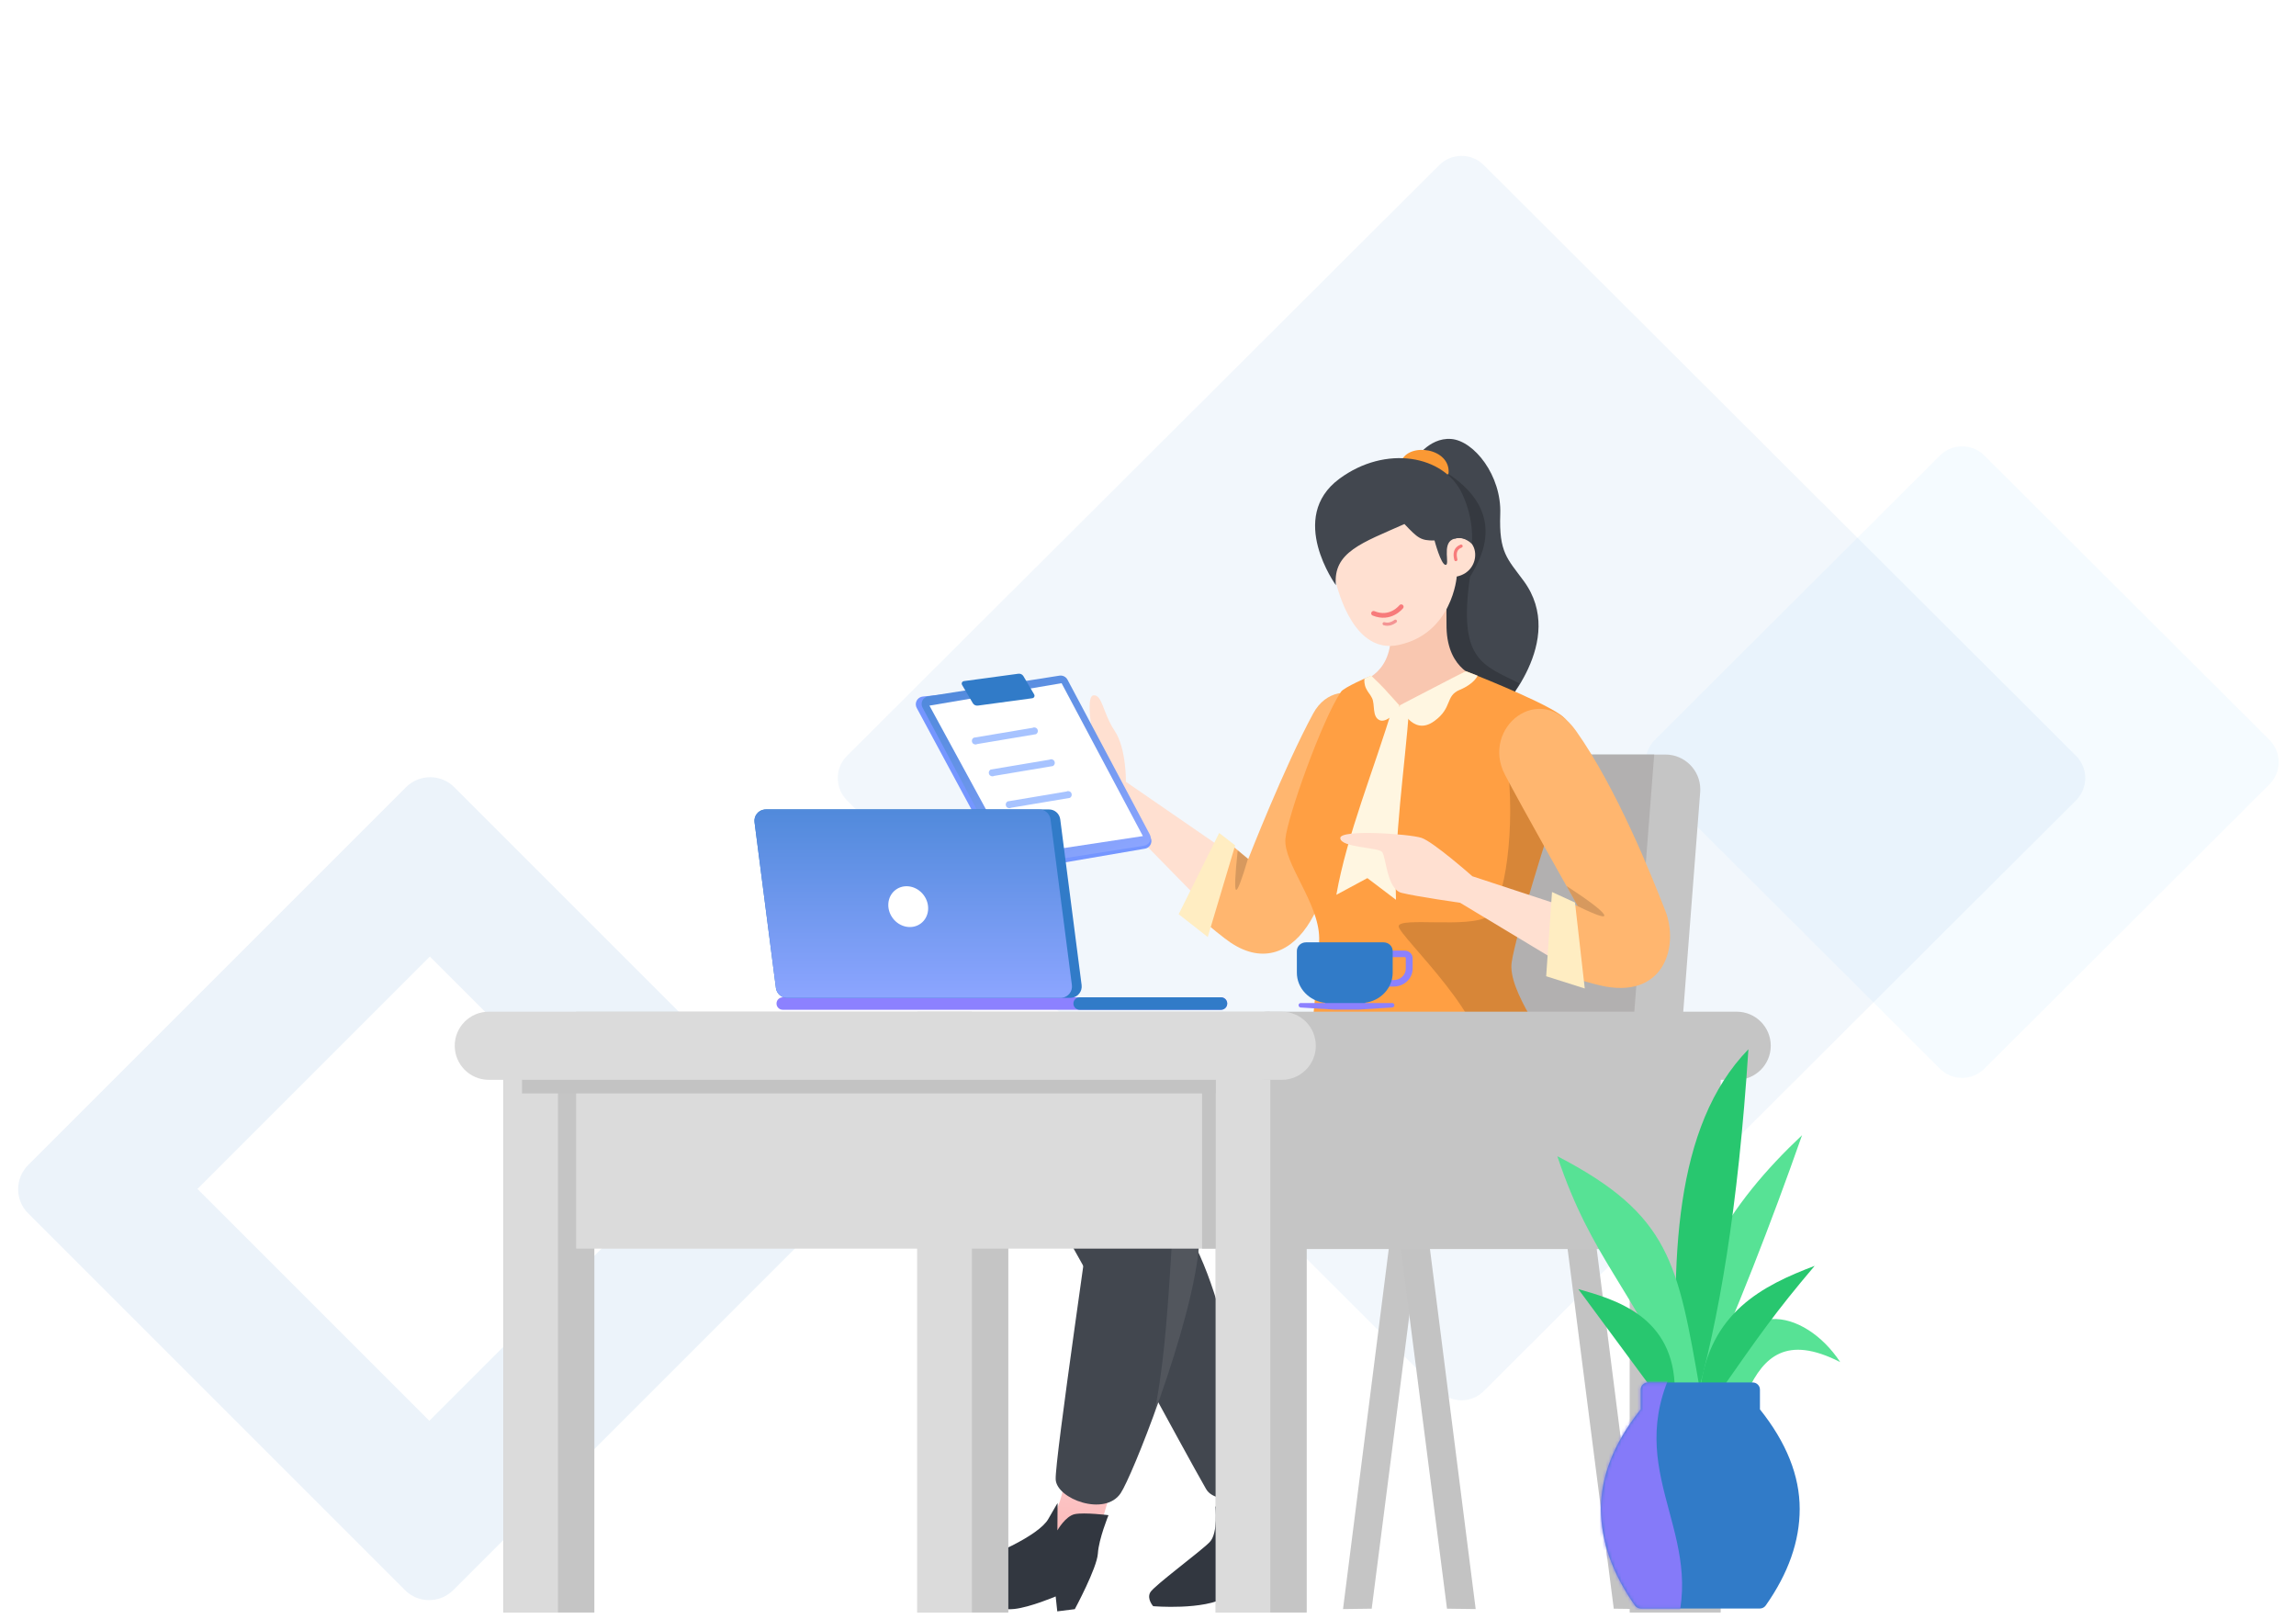 <svg xmlns="http://www.w3.org/2000/svg" xmlns:xlink="http://www.w3.org/1999/xlink" width="729" height="514" viewBox="0 0 729 514">
    <defs>
        <linearGradient id="kpqr7itldb" x1="43.252%" x2="50%" y1="-28.186%" y2="91.05%">
            <stop offset="0%" stop-color="#FDC6C6"/>
            <stop offset="100%" stop-color="#FAB2B2"/>
        </linearGradient>
        <linearGradient id="q05xt45e8c" x1="42.314%" x2="50%" y1="8.689%" y2="71.69%">
            <stop offset="0%" stop-color="#FDC6C6"/>
            <stop offset="100%" stop-color="#FAB2B2"/>
        </linearGradient>
        <linearGradient id="l8z1bwfb9d" x1="68.669%" x2="68.669%" y1="-53.107%" y2="100%">
            <stop offset="0%" stop-color="#317bc8"/>
            <stop offset="100%" stop-color="#8CA5FF"/>
        </linearGradient>
        <linearGradient id="r7aafpcz8e" x1="68.669%" x2="68.669%" y1="-53.107%" y2="100%">
            <stop offset="0%" stop-color="#317bc8"/>
            <stop offset="100%" stop-color="#8CA5FF"/>
        </linearGradient>
        <filter id="ukf92uhlha" width="119.7%" height="119.7%" x="-9.8%" y="-9.8%" filterUnits="objectBoundingBox">
            <feGaussianBlur in="SourceGraphic" stdDeviation="3"/>
        </filter>
        <path id="808ztuxuif" d="M14.916.122H48.19c1.267 0 2.294 1.02 2.294 2.279v6.267c8.414 10.54 12.621 21.08 12.621 31.62 0 10.215-3.592 20.43-10.777 30.646-.43.61-1.132.973-1.882.973H12.66c-.75 0-1.452-.363-1.881-.973C3.593 60.718 0 50.503 0 40.288 0 29.946 4.05 19.605 12.15 9.264l.471-.596V2.4c0-1.259 1.027-2.28 2.295-2.28z"/>
    </defs>
    <g fill="none" fill-rule="evenodd">
        <g>
            <g>
                <g>
                    <path fill="#BFE7FF" d="M558.525 155.012l127.818.157c5.513.007 9.98 4.475 9.988 9.988l.157 127.818c.006 5.523-4.465 10.006-9.988 10.013h-.025l-127.818-.157c-5.513-.007-9.98-4.475-9.988-9.988l-.157-127.818c-.006-5.523 4.465-10.006 9.988-10.013h.025z" opacity=".15" transform="translate(-113, -277) translate(113, 290) translate(0.5, 0) translate(622.5, 229) rotate(-45) translate(-622.5, -229)"/>
                    <path fill="#317bc8" d="M237.807 19.423l71.218.088c5.514.006 9.981 4.474 9.988 9.987l.088 71.219c.006 5.522-4.465 10.005-9.988 10.012h-.025l-71.218-.088c-5.513-.006-9.98-4.474-9.988-9.987l-.087-71.219c-.007-5.523 4.465-10.005 9.988-10.012h.024z" filter="url(#ukf92uhlha)" opacity=".038" transform="translate(-113, -277) translate(113, 290) translate(0.5, 0) translate(273.448, 65.076) rotate(-45) translate(-273.448, -65.076)"/>
                    <path fill="#317bc8" d="M330.589 91.106l265.6.327c5.513.007 9.981 4.474 9.988 9.987l.326 265.6c.007 5.524-4.465 10.006-9.988 10.013h-.024l-265.6-.326c-5.514-.007-9.981-4.475-9.988-9.988l-.327-265.6c-.006-5.523 4.465-10.006 9.988-10.013h.025z" opacity=".066" transform="translate(-113, -277) translate(113, 290) translate(0.5, 0) translate(463.54, 234.07) rotate(-45) translate(-463.54, -234.07)"/>
                    <path fill="#317bc8" fill-rule="nonzero" d="M220.715 269c6.005 0 10.873 4.856 10.873 10.846v169.198c0 5.99-4.868 10.846-10.873 10.846H51.102c-6.005 0-10.873-4.856-10.873-10.846V279.846c0-5.99 4.868-10.846 10.873-10.846h169.613zm-32.618 43.384H83.72v104.121h104.377V312.384z" opacity=".09" transform="translate(-113, -277) translate(113, 290) translate(0.5, 0) translate(135.908, 364.445) rotate(-45) translate(-135.908, -364.445)"/>
                </g>
                <g>
                    <g>
                        <path fill="#C5C5C5" d="M71.522 134.586L54.153 271.344 63.26 271.224 80.628 135.866z" transform="translate(-113, -277) translate(113, 290) translate(143.5, 122) translate(228.769, 104.592)"/>
                        <path fill="#C3C3C3" d="M87.166 134.586L69.798 271.344 78.904 271.224 96.273 135.866z" transform="translate(-113, -277) translate(113, 290) translate(143.5, 122) translate(228.769, 104.592) translate(83.035, 202.965) scale(-1, 1) translate(-83.035, -202.965)"/>
                        <path fill="#C3C3C3" d="M140.116 134.586L122.747 271.344 131.854 271.224 149.222 135.866z" transform="translate(-113, -277) translate(113, 290) translate(143.5, 122) translate(228.769, 104.592) translate(135.985, 202.965) scale(-1, 1) translate(-135.985, -202.965)"/>
                        <path fill="#C5C5C5" d="M0 144.995v-6.4c0-6.123 4.964-11.087 11.088-11.087h65.797c5.72 0 10.501-4.352 11.039-10.046L98.06 10.046C98.6 4.351 103.381 0 109.101 0h47.4c6.124 0 11.088 4.964 11.088 11.088 0 .284-.01.569-.033.852l-10.324 133.907c-.445 5.776-5.262 10.236-11.055 10.236H11.088C4.964 156.083 0 151.119 0 144.995z" transform="translate(-113, -277) translate(113, 290) translate(143.5, 122) translate(228.769, 104.592)"/>
                        <path fill="#B2B0B0" d="M152.955 0l-10.162 131.442c-.446 5.775-5.263 10.233-11.055 10.233H0v-3.442c0-6.123 4.964-11.088 11.088-11.088h65.587c5.72 0 10.5-4.35 11.04-10.043L97.846 10.043C98.386 4.35 103.167 0 108.886 0h44.069z" transform="translate(-113, -277) translate(113, 290) translate(143.5, 122) translate(228.769, 104.592)"/>
                    </g>
                    <g>
                        <g>
                            <path fill="url(#kpqr7itldb)" d="M93.573 133.787s-7.523 18.04-1.356 22.82c6.176 4.784 18.188 16.61 18.188 16.61l-38.92-8.441 9.608-33.095 12.48 2.106z" transform="translate(-113, -277) translate(113, 290) translate(143.5, 122) translate(268.294, 188.5) scale(-1, 1) translate(-268.294, -188.5) translate(149.794, 0) translate(53.06, 197.641)"/>
                            <path fill="#323740" d="M91.338 145.666s-.956 8.465 1.804 11.354c2.76 2.887 17.704 13.883 18.874 15.969 1.17 2.088-.923 4.39-.923 4.39s-16.14 1.402-23.4-3.009c-5.24-3.186-13.057-8.906-13.057-8.906l-2.07 5.625-5.868-.24s-.777-6.931.615-10.254c1.393-3.325 8.564-20.241 8.564-20.241s2.76 2.479 5.694 3.728c2.933 1.248 6.607 4.668 6.607 4.668l3.16-3.084z" transform="translate(-113, -277) translate(113, 290) translate(143.5, 122) translate(268.294, 188.5) scale(-1, 1) translate(-268.294, -188.5) translate(149.794, 0) translate(53.06, 197.641)"/>
                            <path fill="#42474F" d="M28.463.045c13.085.584 85.914 16.67 99.146 19.404 13.232 2.733 24.418 17.522 14.328 34.647-11.332 19.223-40.572 73.817-47.671 86.124-3.514 6.092-21.24 2.676-17.077-7.548 7.762-19.059 11.367-66.937 31.157-84.395 0 0-66.554 11.568-95.303-1.682C-7.85 36.962-3.124-1.365 28.463.045z" transform="translate(-113, -277) translate(113, 290) translate(143.5, 122) translate(268.294, 188.5) scale(-1, 1) translate(-268.294, -188.5) translate(149.794, 0) translate(53.06, 197.641)"/>
                        </g>
                        <g>
                            <path fill="#FFE0D1" d="M82.631 28.292s-.148-10.633 3.577-16.19C89.932 6.545 90.08.642 92.898.835c2.82.193.028 13.913.028 13.913s3.577-1.364 6.146-3.09c2.569-1.726 10.36-10.235 12.18-8.727 3.087 2.57-1.885 17.06-4.593 19.958C103.942 25.787 89.1 35.318 89.1 35.318L52.747 72.442l-6.825-18.86 36.71-25.29z" transform="translate(-113, -277) translate(113, 290) translate(143.5, 122) translate(268.294, 188.5) scale(-1, 1) translate(-268.294, -188.5) translate(149.794, 0) translate(90.173, 84.957)"/>
                            <path fill="#FFB66F" d="M2.218 24.785c6.087 14.1 17.232 40 21.827 47.728 5.758 9.678 14.838 13.941 25.47 6.761 1.88-1.27 5.688-4.334 11.42-9.19L50.53 47.217 43.78 52.78S32.358 23.534 23.168 6.593C15.21-8.064-7.047 3.35 2.218 24.785z" transform="translate(-113, -277) translate(113, 290) translate(143.5, 122) translate(268.294, 188.5) scale(-1, 1) translate(-268.294, -188.5) translate(149.794, 0) translate(90.173, 84.957)"/>
                            <path fill="#000" fill-opacity=".16" d="M43.9 52.794c2.045 6.929 3.307 10.193 3.785 9.791.478-.4.295-4.57-.548-12.507l-3.238 2.716z" transform="translate(-113, -277) translate(113, 290) translate(143.5, 122) translate(268.294, 188.5) scale(-1, 1) translate(-268.294, -188.5) translate(149.794, 0) translate(90.173, 84.957)"/>
                            <path fill="#FFEDC2" d="M47.944 48.482L56.645 77.584 65.887 70.34 53.024 44.541z" transform="translate(-113, -277) translate(113, 290) translate(143.5, 122) translate(268.294, 188.5) scale(-1, 1) translate(-268.294, -188.5) translate(149.794, 0) translate(90.173, 84.957)"/>
                        </g>
                        <g>
                            <g>
                                <path fill="#42474F" d="M28.359 4.77S22.321-1.653 15.347.408C8.374 2.468 2.067 15.102 5.062 26.977c2.98 11.876.741 14.32-2.874 22.324-9.71 21.53 16.049 38.844 16.049 38.844l28.073-5.96-10.028-52.44L28.359 4.77z" transform="translate(-113, -277) translate(113, 290) translate(143.5, 122) translate(268.294, 188.5) scale(-1, 1) translate(-268.294, -188.5) translate(149.794, 0) translate(35.18, 0) translate(33.163, 49.213) rotate(12) translate(-33.163, -49.213) translate(9.663, 4.713)"/>
                                <path fill="#000" fill-opacity=".199" d="M18.14 11.452c-16.353 17.123-2.169 29.947.503 33.097C27.826 69.656 20.52 72.6 10.3 80.817l5.495 6.27 15.753-6.576-.506-70.436-12.902 1.377z" transform="translate(-113, -277) translate(113, 290) translate(143.5, 122) translate(268.294, 188.5) scale(-1, 1) translate(-268.294, -188.5) translate(149.794, 0) translate(35.18, 0) translate(33.163, 49.213) rotate(12) translate(-33.163, -49.213) translate(9.663, 4.713)"/>
                            </g>
                            <path fill="#F9C7B0" d="M25.565 80.199s9.968-2.001 10.264-15.966c.296-13.965-1.346-18.732-1.346-18.732l18.798-.339s.205 15.564.208 21.193c.008 13.688 10.557 15.276 10.557 15.276S61.853 92.458 44.82 93.415c-13.299.748-19.255-13.216-19.255-13.216z" transform="translate(-113, -277) translate(113, 290) translate(143.5, 122) translate(268.294, 188.5) scale(-1, 1) translate(-268.294, -188.5) translate(149.794, 0) translate(35.18, 0)"/>
                            <g>
                                <path fill="#FB9934" d="M3.768 9.285C1.424 1.55 14.02-3.13 17.72 2.443c0 0 1.814 5.282-1.968 8.298C10.635 14.81 3.768 9.285 3.768 9.285z" transform="translate(-113, -277) translate(113, 290) translate(143.5, 122) translate(268.294, 188.5) scale(-1, 1) translate(-268.294, -188.5) translate(149.794, 0) translate(35.18, 0) translate(51.642, 39.993) rotate(12) translate(-51.642, -39.993) translate(26.642, 9.993)"/>
                                <path fill="#FFE0D1" d="M6.346 29.948c-8.386-.324-7.018 11.936 1.693 11.92 0 0 5.06 17.415 22.625 17.415 14.266 0 15.194-20.298 15.324-24.348.139-4.317.157-18.501.157-18.501l-40.126-.019.327 13.533z" transform="translate(-113, -277) translate(113, 290) translate(143.5, 122) translate(268.294, 188.5) scale(-1, 1) translate(-268.294, -188.5) translate(149.794, 0) translate(35.18, 0) translate(51.642, 39.993) rotate(12) translate(-51.642, -39.993) translate(26.642, 9.993)"/>
                                <path fill="#42474F" d="M10.746 37.508c1.427-.39 1.814-8.306 1.814-8.306 4.272-.847 5.024-1.81 8.253-7.1 14.338 3.052 24.073 3.984 25.332 14.47 0 0 10.768-24.212-8.1-32.817C21.452-3.805 3.942 3.298.887 16.498c-2.164 9.318.317 16.162.317 16.162s2.173-3.458 5.742-2.594c3.568.863 2.373 7.832 3.8 7.442z" transform="translate(-113, -277) translate(113, 290) translate(143.5, 122) translate(268.294, 188.5) scale(-1, 1) translate(-268.294, -188.5) translate(149.794, 0) translate(35.18, 0) translate(51.642, 39.993) rotate(12) translate(-51.642, -39.993) translate(26.642, 9.993)"/>
                                <path stroke="#F77B7B" stroke-linecap="round" stroke-width="1.5" d="M27.278 47.583s4.184 3.538 9.03.225" transform="translate(-113, -277) translate(113, 290) translate(143.5, 122) translate(268.294, 188.5) scale(-1, 1) translate(-268.294, -188.5) translate(149.794, 0) translate(35.18, 0) translate(51.642, 39.993) rotate(12) translate(-51.642, -39.993) translate(26.642, 9.993)"/>
                                <path stroke="#F49494" stroke-linecap="round" d="M30.033 51.744c1.322.555 2.576.554 3.673-.082" transform="translate(-113, -277) translate(113, 290) translate(143.5, 122) translate(268.294, 188.5) scale(-1, 1) translate(-268.294, -188.5) translate(149.794, 0) translate(35.18, 0) translate(51.642, 39.993) rotate(12) translate(-51.642, -39.993) translate(26.642, 9.993) translate(31.869, 51.906) rotate(2) translate(-31.869, -51.906)"/>
                                <path stroke="#F77B7B" stroke-linecap="round" d="M6.733 36.748c.526-1.896.292-3.553-1.594-4.31" transform="translate(-113, -277) translate(113, 290) translate(143.5, 122) translate(268.294, 188.5) scale(-1, 1) translate(-268.294, -188.5) translate(149.794, 0) translate(35.18, 0) translate(51.642, 39.993) rotate(12) translate(-51.642, -39.993) translate(26.642, 9.993) translate(6.058, 34.593) rotate(-13) translate(-6.058, -34.593)"/>
                            </g>
                        </g>
                        <g>
                            <path fill="#FF9F43" d="M64.666 1.663c.229-.012 8.267 3.51 9.193 4.869 6.03 8.847 17.102 39.984 17.672 46.739.642 7.792-10.59 20.204-10.727 31.483-.123 11.281 4.804 45.247 2.893 48.42-1.896 3.173-14.358 18.245-16.958 18.306-2.614.062-4.566-7.851-8.526-7.68-3.945.173-12.171 10.664-15.719 10.59-3.532-.078-40.137-23.267-37.34-29.874 2.814-6.607 15.872-23.026 14.542-32.029-1.315-9-11.82-42.228-15.612-53.536-3.776-11.31-6.82-20.318.23-25.184C11.363 8.901 34.299 0 34.299 0l20.535 11.487s8.64-9.767 9.832-9.824z" transform="translate(-113, -277) translate(113, 290) translate(143.5, 122) translate(268.294, 188.5) scale(-1, 1) translate(-268.294, -188.5) translate(149.794, 0) translate(30.631, 78.102)"/>
                            <path fill="#FFF6E1" d="M57.364 11.168c6.16 20.481 14.612 40.662 17.997 59.867l-9.847-5.305-9.082 6.882c.64-19.967-2.711-40.932-4.252-61.444h5.184z" transform="translate(-113, -277) translate(113, 290) translate(143.5, 122) translate(268.294, 188.5) scale(-1, 1) translate(-268.294, -188.5) translate(149.794, 0) translate(30.631, 78.102)"/>
                            <path fill="#000" fill-opacity=".16" d="M21.39 26.894l-.234 1.656c-2.759 20.568.506 45.526 6.165 49.334 5.776 3.887 28.259.072 28.259 3.15 0 3.079-31.07 31.29-25.97 44.775 2.805 7.415 1.866 14.009-2.816 19.783l-1.36-.914c-10.612-7.198-21.878-16.387-20.28-20.162 2.814-6.607 15.872-23.026 14.542-32.029C18.434 83.847 8.702 52.88 4.571 40.41l-1.316-3.953C1.725 31.82.452 27.623.145 24l.949-.616c15.175-9.727 21.94-8.557 20.296 3.51z" transform="translate(-113, -277) translate(113, 290) translate(143.5, 122) translate(268.294, 188.5) scale(-1, 1) translate(-268.294, -188.5) translate(149.794, 0) translate(30.631, 78.102)"/>
                            <path fill="#FFF6E1" d="M30.508 1.45L34.298 0l20.986 10.893s-3.946 10.04-10.933 5.04c-5.99-4.275-3.463-8.038-8.158-9.979-4.68-1.94-5.685-4.504-5.685-4.504z" transform="translate(-113, -277) translate(113, 290) translate(143.5, 122) translate(268.294, 188.5) scale(-1, 1) translate(-268.294, -188.5) translate(149.794, 0) translate(30.631, 78.102)"/>
                            <path fill="#FFF6E1" d="M55.284 10.893c1.522 3.378 4.615 5.353 6.213 4.739 2.64-1.014 1.506-5.053 2.546-7.093.745-1.448 1.227-1.667 1.879-3.026.605-1.246.63-2.743.475-3.156l-2.065-.938c-1.891 1.784-3.277 3.148-4.157 4.094-1.096 1.18-2.727 2.972-4.89 5.38z" transform="translate(-113, -277) translate(113, 290) translate(143.5, 122) translate(268.294, 188.5) scale(-1, 1) translate(-268.294, -188.5) translate(149.794, 0) translate(30.631, 78.102)"/>
                        </g>
                        <g>
                            <path fill="#FFE0D1" d="M62.81 53.159s12.356-10.92 16.138-12.188c3.782-1.268 25.934-2.79 25.795.074-.16 3.068-12.057 2.891-13.29 4.4-1.233 1.51-1.513 11.826-6.173 12.984-4.65 1.158-18.594 3.155-18.594 3.155L33.335 81.672 31.91 63.318l30.9-10.16z" transform="translate(-113, -277) translate(113, 290) translate(143.5, 122) translate(268.294, 188.5) scale(-1, 1) translate(-268.294, -188.5) translate(149.794, 0) translate(0, 90.084)"/>
                            <path fill="#FFB66F" d="M29.941 6.92C16.924 25.267 5.811 53.214 1.545 64.11c-4.266 10.896.037 27.33 18.795 24.104 2.112-.363 5.536-1.273 10.273-2.73l4.483-25.235-5.782 2.425S47.957 29.67 52.51 20.823C60.114 6.047 41.407-9.247 29.94 6.92z" transform="translate(-113, -277) translate(113, 290) translate(143.5, 122) translate(268.294, 188.5) scale(-1, 1) translate(-268.294, -188.5) translate(149.794, 0) translate(0, 90.084)"/>
                            <path fill="#000" fill-opacity=".16" d="M29.314 62.674c-6.314 3.08-9.073 3.942-8.28 2.587.795-1.354 4.745-4.356 11.852-9.005l-3.572 6.418z" transform="translate(-113, -277) translate(113, 290) translate(143.5, 122) translate(268.294, 188.5) scale(-1, 1) translate(-268.294, -188.5) translate(149.794, 0) translate(0, 90.084)"/>
                            <path fill="#FFEDC2" d="M30.217 61.508L27.12 88.795 39.366 84.908 37.518 58.166z" transform="translate(-113, -277) translate(113, 290) translate(143.5, 122) translate(268.294, 188.5) scale(-1, 1) translate(-268.294, -188.5) translate(149.794, 0) translate(0, 90.084)"/>
                        </g>
                        <g transform="translate(-113, -277) translate(113, 290) translate(143.5, 122) translate(268.294, 188.5) scale(-1, 1) translate(-268.294, -188.5) translate(149.794, 0) translate(30.115, 191.913)">
                            <path fill="url(#q05xt45e8c)" d="M161.968 140.125s-.227 17.86 14.51 24.538c14.726 6.677 25.218 6.275 23.883 11.437-1.336 5.162-39.668 4.954-43.247.916-3.052-3.434-9.686-35.413-11.513-32.968l16.367-3.923z"/>
                            <path fill="#323740" d="M148.223 154.204s3.097 7.585 3.37 12.181c.274 4.598 7.323 17.669 7.323 17.669l5.57.698.509-4.739s8.061 3.431 13.118 3.979c5.057.549 22.402-1.51 25.85-4.374 3.45-2.862 1.708-6.892-8.248-9.348-9.955-2.457-25.423-9.633-28.367-14.828-2.943-5.196-2.96-5.062-2.96-5.062l.058 8.658s-2.548-4.557-5.555-5.165c-3.007-.608-10.668.331-10.668.331z"/>
                            <path fill="#42474F" d="M11.841.253c-16.506 24.839-14.892 42.806 4.843 53.9 25.28 14.213 103.253-2.434 103.253-2.434s-1.383 11.12 0 21.039c3.612 25.904 20.792 69.061 24.426 74.484 5.027 7.499 20.338 1.844 20.627-4.4.288-6.245-11.543-85.994-13.342-101.202-1.79-15.208-7.44-17.417-23.945-21.575-3.791-.955-48.63-12.083-52.737-11.759-23.53 1.858-44.57-.826-63.125-8.053z"/>
                            <path fill="#FFF" fill-opacity=".192" d="M29.827 50.013c25.597 2.864 93.363-3.04 96.085-.357 2.598 2.561 2.164 47.127 7.994 72.92-5.742-15.63-11.958-35.397-13.969-49.818-1.383-9.919 0-21.04 0-21.04l-2.647.528c-13.816 2.68-77.864 14.187-100.606 1.908C3.345 46.95-1.816 35.799 1.201 20.699c3.638 17.814 13.18 27.585 28.626 29.314z" opacity=".44"/>
                            <ellipse cx="162.564" cy="43.682" fill="#FFF" fill-opacity=".192" rx="4.302" ry="7.878" transform="translate(162.564, 43.682) rotate(13) translate(-162.564, -43.682)"/>
                            <ellipse cx="142.487" cy="38.669" fill="#FFF" fill-opacity=".192" rx="5.736" ry="8.594" transform="translate(142.487, 38.669) rotate(-16) translate(-142.487, -38.669)"/>
                        </g>
                    </g>
                    <g>
                        <g>
                            <path fill="#7596FF" fill-rule="nonzero" d="M3.995 1.475l39.857 16.036c.911.366 1.518 1.239 1.544 2.22l1.46 55.113c.036 1.36-1.038 2.493-2.398 2.529-.284.007-.568-.034-.837-.123L2.636 63.72C1.63 63.39.95 62.453.944 61.396L.611 3.776c-.008-1.362 1.09-2.471 2.45-2.479.32-.002.637.059.934.178z" transform="translate(-113, -277) translate(113, 290) translate(143.5, 122) translate(184.993, 110.364) rotate(-28) translate(-184.993, -110.364) translate(160.993, 70.864) translate(-0, -0)"/>
                            <path fill="url(#l8z1bwfb9d)" d="M5.56 2.216L45.43 15.99c.993.343 1.66 1.278 1.66 2.329V73.95c0 1.36-1.103 2.464-2.464 2.464-.274 0-.546-.046-.805-.136L3.951 62.507c-.993-.343-1.66-1.278-1.66-2.33V4.546c0-1.36 1.103-2.464 2.464-2.464.274 0 .546.046.805.135z" transform="translate(-113, -277) translate(113, 290) translate(143.5, 122) translate(184.993, 110.364) rotate(-28) translate(-184.993, -110.364) translate(160.993, 70.864) translate(-0, -0)"/>
                            <path fill="#FFF" fill-rule="nonzero" d="M4.521 5.018L44.912 18.427 44.912 73.408 5.071 59.393z" transform="translate(-113, -277) translate(113, 290) translate(143.5, 122) translate(184.993, 110.364) rotate(-28) translate(-184.993, -110.364) translate(160.993, 70.864) translate(-0, -0)"/>
                            <path fill="#317bc8" fill-rule="nonzero" d="M17.83 3.276l16.386 6.056c.605.223 1.016.787 1.044 1.431l.292 6.732c.02.441-.323.815-.765.834-.106.004-.212-.012-.312-.049L18.09 12.224c-.605-.223-1.016-.787-1.044-1.431l-.292-6.732c-.02-.441.323-.815.765-.834.106-.005.212.012.312.049z" transform="translate(-113, -277) translate(113, 290) translate(143.5, 122) translate(184.993, 110.364) rotate(-28) translate(-184.993, -110.364) translate(160.993, 70.864) translate(-0, -0)"/>
                            <path fill="#A7C3FF" d="M30.126 26.615c.633 0 1.145.513 1.145 1.145 0 .588-.442 1.072-1.012 1.138l-.133.008-17.959-6c-.633 0-1.145-.513-1.145-1.145 0-.588.442-1.072 1.012-1.138l.133-.008 17.959 6zM30.126 38.07c.633 0 1.145.512 1.145 1.145 0 .587-.442 1.071-1.012 1.137l-.133.008-17.959-6c-.633 0-1.145-.512-1.145-1.145 0-.587.442-1.071 1.012-1.138l.133-.007 17.959 6zM30.126 49.524c.633 0 1.145.513 1.145 1.145 0 .588-.442 1.072-1.012 1.138l-.133.008-17.959-6c-.633 0-1.145-.513-1.145-1.145 0-.588.442-1.072 1.012-1.138l.133-.008 17.959 6z" transform="translate(-113, -277) translate(113, 290) translate(143.5, 122) translate(184.993, 110.364) rotate(-28) translate(-184.993, -110.364) translate(160.993, 70.864) translate(-0, -0)"/>
                        </g>
                    </g>
                    <g>
                        <g>
                            <path fill="#C5C5C5" d="M131.436 7.212L160.326 7.212 160.326 190.791 131.436 190.791z" transform="translate(-113, -277) translate(113, 290) translate(143.5, 122) translate(0, 186.248) translate(16.323, 0)"/>
                            <path fill="#DBDBDB" d="M131.436 0L148.77 0 148.77 190.791 131.436 190.791z" transform="translate(-113, -277) translate(113, 290) translate(143.5, 122) translate(0, 186.248) translate(16.323, 0)"/>
                            <path fill="#C5C5C5" d="M0 7.212L143.003 7.212 143.003 62.273 28.89 62.273 28.89 190.791 0 190.791z" transform="translate(-113, -277) translate(113, 290) translate(143.5, 122) translate(0, 186.248) translate(16.323, 0)"/>
                            <path fill="#DBDBDB" d="M0 7.212L17.334 7.212 17.334 190.791 0 190.791z" transform="translate(-113, -277) translate(113, 290) translate(143.5, 122) translate(0, 186.248) translate(16.323, 0)"/>
                        </g>
                        <g>
                            <path fill="#C5C5C5" d="M373.942 7.212L402.831 7.212 402.831 190.791 373.942 190.791z" transform="translate(-113, -277) translate(113, 290) translate(143.5, 122) translate(0, 186.248)"/>
                            <path fill="#C5C5C5" d="M242.506 7.212L385.509 7.212 385.509 75.37 271.395 75.37 271.395 190.791 242.506 190.791z" transform="translate(-113, -277) translate(113, 290) translate(143.5, 122) translate(0, 186.248)"/>
                            <path fill="#DBDBDB" d="M39.423 0L259.672 0 259.672 75.236 39.423 75.236z" transform="translate(-113, -277) translate(113, 290) translate(143.5, 122) translate(0, 186.248)"/>
                            <path fill="#C3C3C3" d="M238.172 7.212L255.506 7.212 255.506 75.236 238.172 75.236z" transform="translate(-113, -277) translate(113, 290) translate(143.5, 122) translate(0, 186.248)"/>
                            <path fill="#DBDBDB" d="M242.506 7.212L259.839 7.212 259.839 190.791 242.506 190.791z" transform="translate(-113, -277) translate(113, 290) translate(143.5, 122) translate(0, 186.248)"/>
                            <path fill="#C5C5C5" d="M259.17 0h148.744c5.975 0 10.818 4.844 10.818 10.818 0 5.975-4.843 10.819-10.818 10.819H259.17c-5.975 0-10.819-4.844-10.819-10.819C248.352 4.844 253.196 0 259.171 0z" transform="translate(-113, -277) translate(113, 290) translate(143.5, 122) translate(0, 186.248)"/>
                            <path fill="#C3C3C3" d="M22.257 4.327L242.506 4.327 242.506 25.964 22.257 25.964z" transform="translate(-113, -277) translate(113, 290) translate(143.5, 122) translate(0, 186.248)"/>
                            <path fill="#DBDBDB" d="M11.697 0h251.769c5.975 0 10.818 4.844 10.818 10.818 0 5.975-4.843 10.819-10.818 10.819H11.696C5.723 21.637.88 16.793.88 10.818.879 4.844 5.722 0 11.697 0z" transform="translate(-113, -277) translate(113, 290) translate(143.5, 122) translate(0, 186.248)"/>
                        </g>
                    </g>
                    <g>
                        <path fill="#8C81FF" d="M9.786 2.625h-7.25C1.135 2.625 0 3.704 0 5.034v3.299c0 3.152 2.69 5.707 6.008 5.707h3.778c.6 0 1.086-.462 1.086-1.032 0-.57-.486-1.032-1.086-1.032H6.008c-2.118 0-3.835-1.631-3.835-3.643v-3.3c0-.19.162-.343.362-.343h7.25c.6 0 1.087-.462 1.087-1.032 0-.57-.486-1.033-1.086-1.033z" transform="translate(-113, -277) translate(113, 290) translate(143.5, 122) translate(286.525, 175.228) scale(-1, 1) translate(-286.525, -175.228) translate(268.025, 164.228)"/>
                        <path fill="#317bc8" d="M33.862 0c1.6 0 2.898 1.232 2.898 2.752v6.881c0 4.955-3.938 9.036-9.002 9.574l-.001 1.436H15.073v-1.468c-4.937-.649-8.738-4.674-8.738-9.542v-6.88C6.335 1.232 7.632 0 9.232 0h24.63z" transform="translate(-113, -277) translate(113, 290) translate(143.5, 122) translate(286.525, 175.228) scale(-1, 1) translate(-286.525, -175.228) translate(268.025, 164.228)"/>
                        <path fill="#8C81FF" d="M6.483 19.267h29.049c.38 0 .688.308.688.688 0 .387-.3.707-.687.732l-10.68.674h-7.606l-10.765-.675c-.386-.024-.687-.344-.687-.73 0-.38.308-.689.688-.689z" transform="translate(-113, -277) translate(113, 290) translate(143.5, 122) translate(286.525, 175.228) scale(-1, 1) translate(-286.525, -175.228) translate(268.025, 164.228)"/>
                    </g>
                    <g transform="translate(-113, -277) translate(113, 290) translate(143.5, 122) translate(95.55, 122.024)">
                        <path fill="#8C81FF" d="M9.474 59.662h139.152c1.091 0 1.976.884 1.976 1.976 0 1.09-.885 1.975-1.976 1.975H9.474c-1.09 0-1.975-.884-1.975-1.975 0-1.092.884-1.976 1.975-1.976z"/>
                        <path fill="#317bc8" d="M103.742 59.662h44.884c1.091 0 1.976.884 1.976 1.976 0 1.09-.885 1.975-1.976 1.975h-44.884c-1.091 0-1.976-.884-1.976-1.975 0-1.092.885-1.976 1.976-1.976zM4.094 0h89.922c1.81 0 3.339 1.344 3.57 3.14l6.785 52.632c.254 1.972-1.139 3.776-3.11 4.03-.153.02-.307.03-.46.03H10.878c-1.81 0-3.34-1.344-3.57-3.14L.522 4.06C.27 2.088 1.662.284 3.633.03c.153-.02.307-.03.46-.03z"/>
                        <path fill="url(#r7aafpcz8e)" d="M4.094 0H90.93c1.81 0 3.34 1.344 3.57 3.14l6.786 52.632c.254 1.972-1.139 3.776-3.11 4.03-.153.02-.307.03-.46.03H10.878c-1.81 0-3.34-1.344-3.57-3.14L.522 4.06C.27 2.088 1.662.284 3.633.03c.153-.02.307-.03.46-.03z"/>
                        <ellipse cx="49.32" cy="30.868" fill="#FFF" rx="6.125" ry="6.672" transform="translate(49.32, 30.868) rotate(-37) translate(-49.32, -30.868)"/>
                    </g>
                    <g>
                        <g>
                            <path fill="#57E295" d="M44.98 110.267C56.922 83.297 67.771 55.6 77.703 27.29c-22.877 21.526-40.667 47.75-38.134 82.978h5.411z" transform="translate(-113, -277) translate(113, 290) translate(143.5, 122) translate(350.962, 198.175)"/>
                            <path fill="#28C76F" d="M38.615 113.083C35.79 67.097 36.986 24.388 60.675 0c-3.267 50.491-9.38 86.06-17.12 113.083h-4.94z" transform="translate(-113, -277) translate(113, 290) translate(143.5, 122) translate(350.962, 198.175)"/>
                            <path fill="#57E295" d="M37.528 108.295C24.293 76.159 10.993 66.947 0 33.96c35.979 18.625 38.234 34.004 45.296 74.335h-7.768z" transform="translate(-113, -277) translate(113, 290) translate(143.5, 122) translate(350.962, 198.175)"/>
                            <path fill="#28C76F" d="M30.405 108.295L6.662 76.159c11.467 3.263 30.633 8.547 30.633 32.136h-6.89z" transform="translate(-113, -277) translate(113, 290) translate(143.5, 122) translate(350.962, 198.175)"/>
                            <path fill="#57E295" d="M52.612 108.295h7.92c5.034-10.493 12.127-17.716 29.287-8.96-11.248-17.104-34.327-22.28-37.207 8.96z" transform="translate(-113, -277) translate(113, 290) translate(143.5, 122) translate(350.962, 198.175)"/>
                            <path fill="#28C76F" d="M45.326 108.295h6.587C64 91.036 69.199 83.516 81.709 68.778c-16.48 6.243-33.397 14.738-36.383 39.517z" transform="translate(-113, -277) translate(113, 290) translate(143.5, 122) translate(350.962, 198.175)"/>
                        </g>
                        <g transform="translate(-113, -277) translate(113, 290) translate(143.5, 122) translate(350.962, 198.175) translate(13.852, 105.682)">
                            <mask id="4keo37tmjg" fill="#fff">
                                <use xlink:href="#808ztuxuif"/>
                            </mask>
                            <use fill="#317bc8" xlink:href="#808ztuxuif"/>
                            <path fill="#857AF9" d="M-8.032-1.852H21.8c-14.282 33.016 13.89 52.568 0 85.46H-8.032v-85.46z" mask="url(#4keo37tmjg)"/>
                        </g>
                    </g>
                </g>
            </g>
        </g>
    </g>
</svg>
